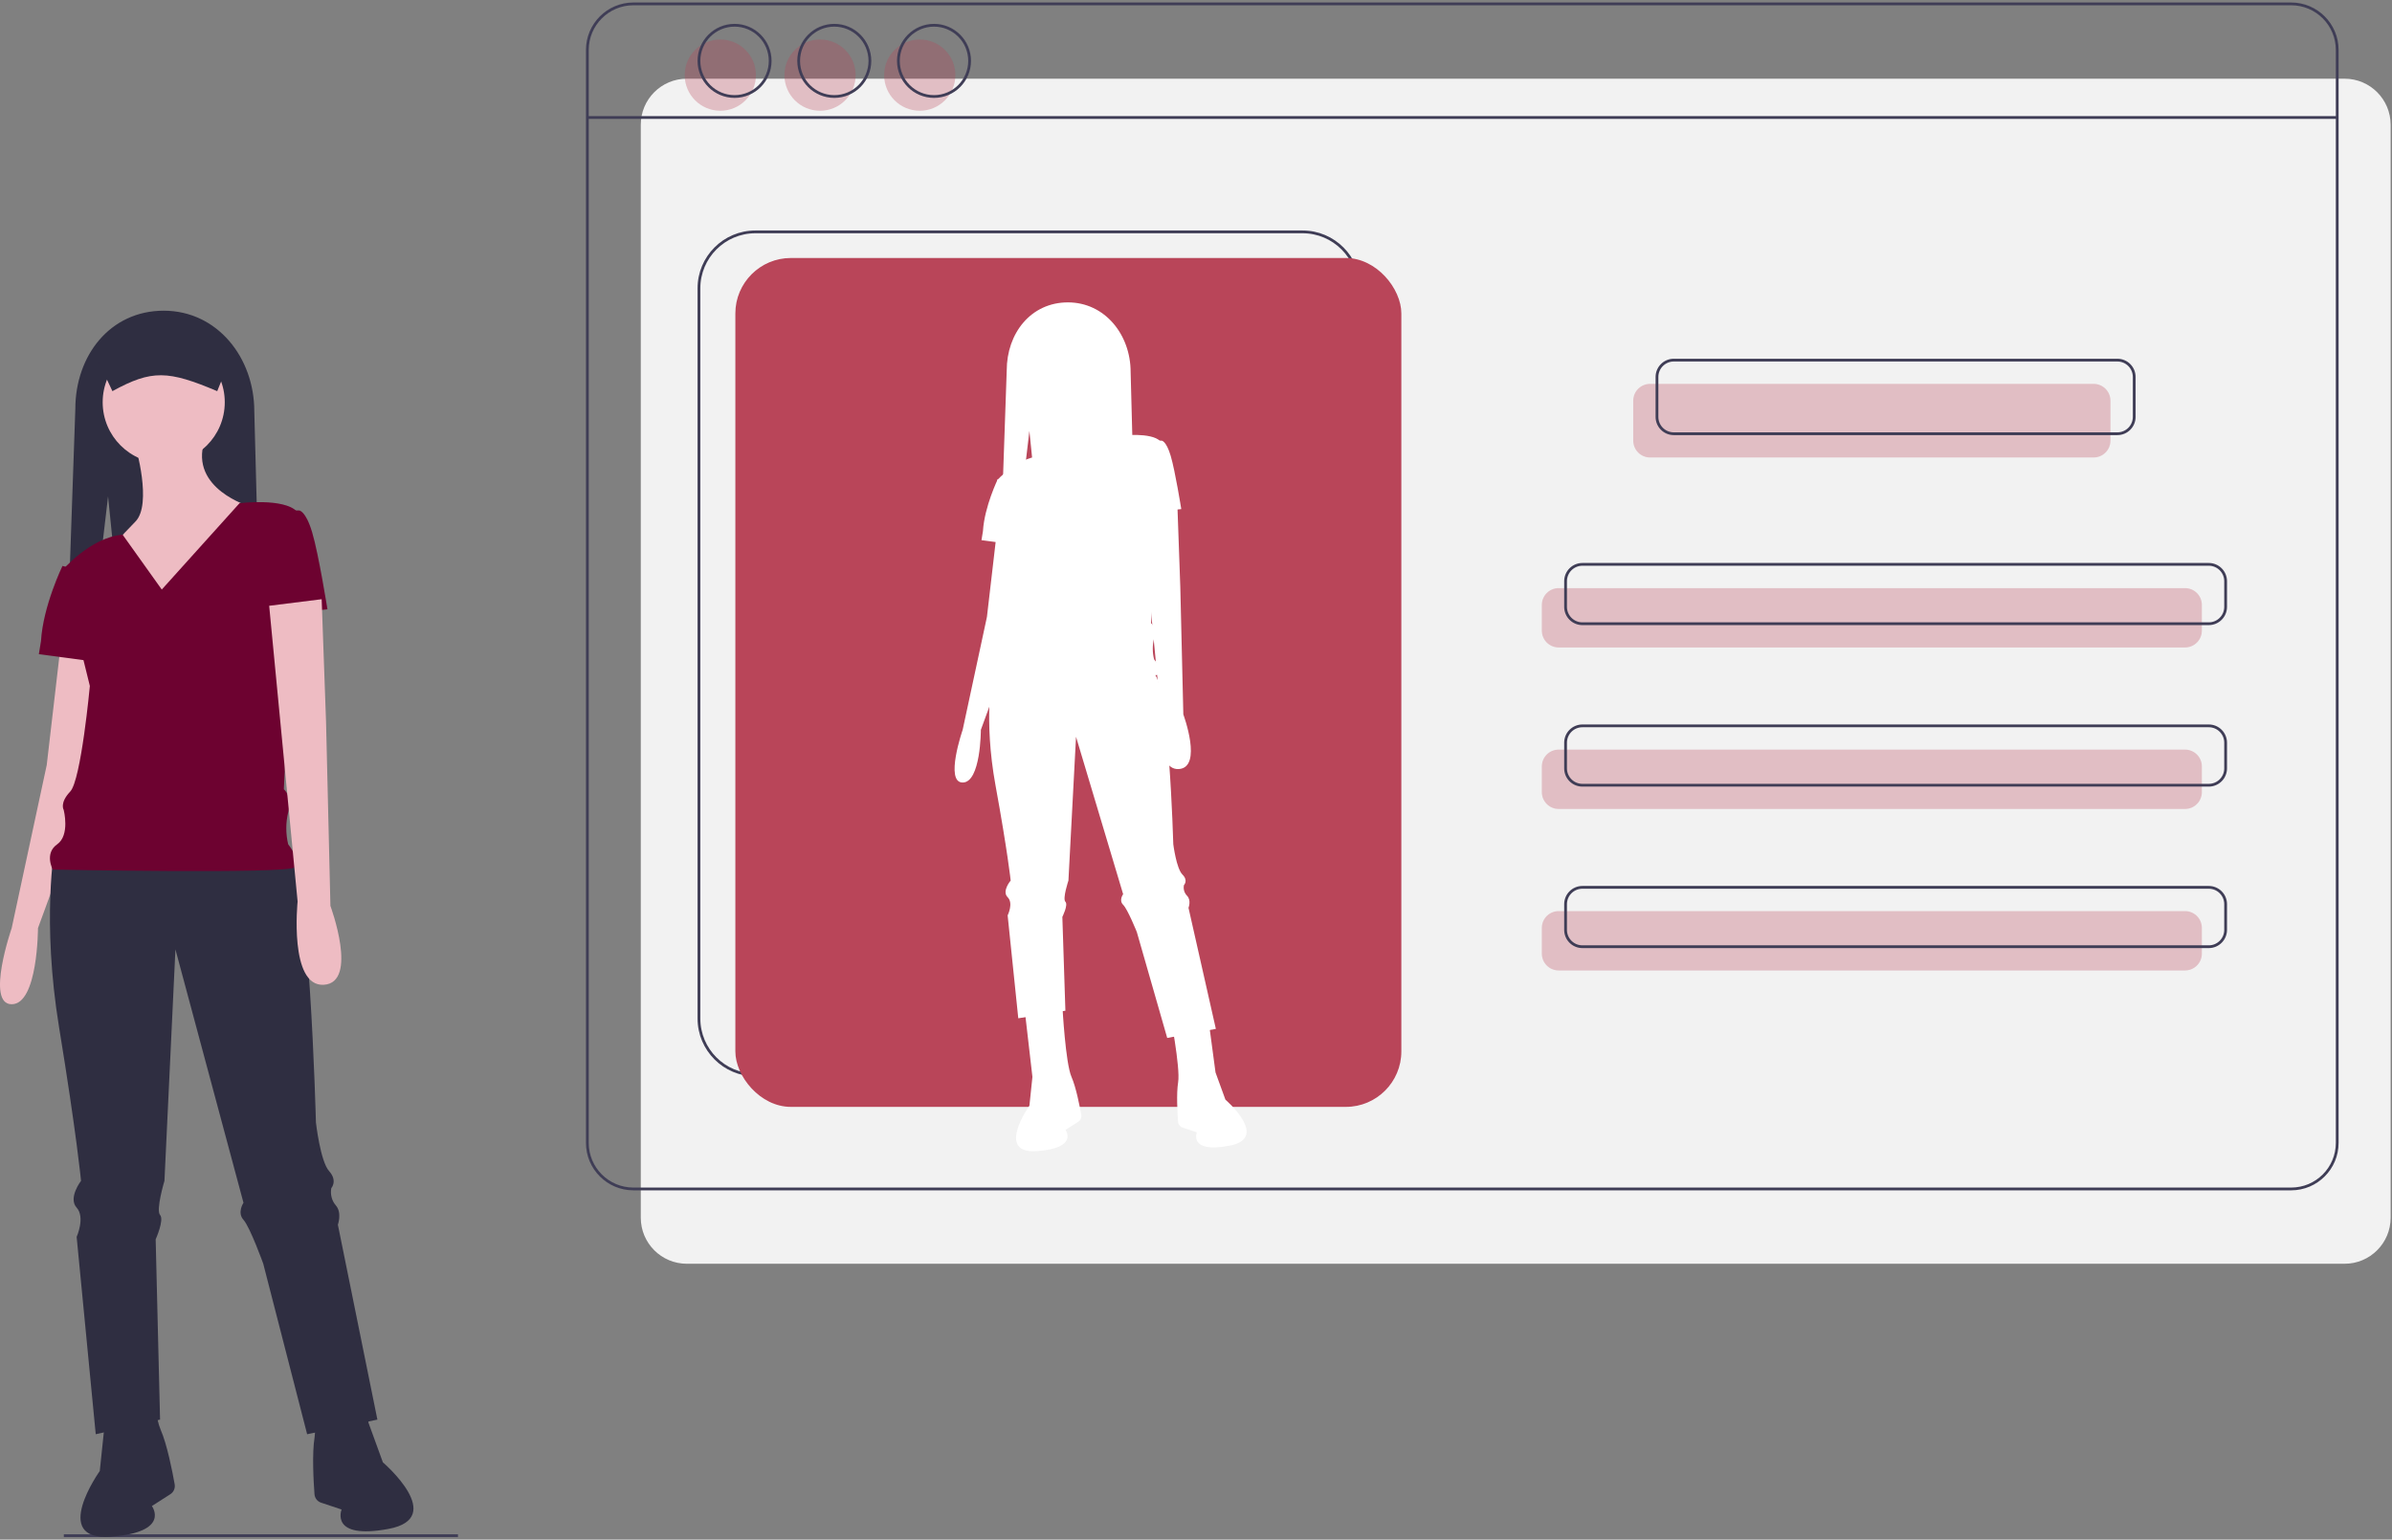 <svg width="862" height="555" viewBox="0 0 862 555" fill="none" xmlns="http://www.w3.org/2000/svg">
<rect x="0" y="0" width="862" height="555" fill="#808080" stroke="none"/>
<path d="M23 553.572H165.033" stroke="#3F3D56" stroke-miterlimit="10"/>
<path d="M844.911 28.367H247.513C238.347 28.367 230.916 35.801 230.916 44.973V438.945C230.916 448.116 238.347 455.551 247.513 455.551H844.911C854.077 455.551 861.508 448.116 861.508 438.945V44.973C861.508 35.801 854.077 28.367 844.911 28.367Z" fill="#F2F2F2"/>
<path d="M825.659 1.4H228.261C219.095 1.4 211.664 8.835 211.664 18.006V411.978C211.664 421.15 219.095 428.584 228.261 428.584H825.659C834.826 428.584 842.256 421.15 842.256 411.978V18.006C842.256 8.835 834.826 1.4 825.659 1.4Z" stroke="#3F3D56" stroke-miterlimit="10"/>
<path d="M211.664 42.355H842.256" stroke="#3F3D56" stroke-miterlimit="10"/>
<path opacity="0.3" d="M754.476 138.373H594.633C591.282 138.373 588.565 141.091 588.565 144.445V158.84C588.565 162.193 591.282 164.912 594.633 164.912H754.476C757.828 164.912 760.545 162.193 760.545 158.84V144.445C760.545 141.091 757.828 138.373 754.476 138.373Z" fill="#B94559"/>
<path opacity="0.3" d="M787.417 211.996H561.692C558.341 211.996 555.624 214.714 555.624 218.068V227.326C555.624 230.679 558.341 233.398 561.692 233.398H787.417C790.769 233.398 793.486 230.679 793.486 227.326V218.068C793.486 214.714 790.769 211.996 787.417 211.996Z" fill="#B94559"/>
<path opacity="0.3" d="M787.417 270.209H561.692C558.341 270.209 555.624 272.928 555.624 276.281V285.54C555.624 288.893 558.341 291.611 561.692 291.611H787.417C790.769 291.611 793.486 288.893 793.486 285.54V276.281C793.486 272.928 790.769 270.209 787.417 270.209Z" fill="#B94559"/>
<path opacity="0.3" d="M787.417 328.423H561.692C558.341 328.423 555.624 331.141 555.624 334.495V343.753C555.624 347.106 558.341 349.825 561.692 349.825H787.417C790.769 349.825 793.486 347.106 793.486 343.753V334.495C793.486 331.141 790.769 328.423 787.417 328.423Z" fill="#B94559"/>
<path d="M763.032 129.812H603.19C599.838 129.812 597.121 132.531 597.121 135.884V150.279C597.121 153.632 599.838 156.351 603.19 156.351H763.032C766.384 156.351 769.101 153.632 769.101 150.279V135.884C769.101 132.531 766.384 129.812 763.032 129.812Z" stroke="#3F3D56" stroke-miterlimit="10"/>
<path d="M795.974 203.435H570.248C566.897 203.435 564.18 206.153 564.18 209.507V218.765C564.18 222.119 566.897 224.837 570.248 224.837H795.974C799.325 224.837 802.042 222.119 802.042 218.765V209.507C802.042 206.153 799.325 203.435 795.974 203.435Z" stroke="#3F3D56" stroke-miterlimit="10"/>
<path d="M795.974 261.649H570.248C566.897 261.649 564.18 264.367 564.18 267.72V276.979C564.18 280.332 566.897 283.051 570.248 283.051H795.974C799.325 283.051 802.042 280.332 802.042 276.979V267.72C802.042 264.367 799.325 261.649 795.974 261.649Z" stroke="#3F3D56" stroke-miterlimit="10"/>
<path d="M795.974 319.862H570.248C566.897 319.862 564.18 322.58 564.18 325.934V335.192C564.18 338.546 566.897 341.264 570.248 341.264H795.974C799.325 341.264 802.042 338.546 802.042 335.192V325.934C802.042 322.58 799.325 319.862 795.974 319.862Z" stroke="#3F3D56" stroke-miterlimit="10"/>
<path opacity="0.3" d="M259.579 39.924C266.667 39.924 272.413 34.175 272.413 27.082C272.413 19.991 266.667 14.241 259.579 14.241C252.491 14.241 246.745 19.991 246.745 27.082C246.745 34.175 252.491 39.924 259.579 39.924Z" fill="#B94559"/>
<path opacity="0.3" d="M295.515 39.924C302.603 39.924 308.349 34.175 308.349 27.082C308.349 19.991 302.603 14.241 295.515 14.241C288.427 14.241 282.681 19.991 282.681 27.082C282.681 34.175 288.427 39.924 295.515 39.924Z" fill="#B94559"/>
<path opacity="0.3" d="M331.451 39.924C338.539 39.924 344.285 34.175 344.285 27.082C344.285 19.991 338.539 14.241 331.451 14.241C324.363 14.241 318.617 19.991 318.617 27.082C318.617 34.175 324.363 39.924 331.451 39.924Z" fill="#B94559"/>
<path d="M264.713 34.787C271.801 34.787 277.547 29.038 277.547 21.946C277.547 14.854 271.801 9.105 264.713 9.105C257.625 9.105 251.878 14.854 251.878 21.946C251.878 29.038 257.625 34.787 264.713 34.787Z" stroke="#3F3D56" stroke-miterlimit="10"/>
<path d="M300.649 34.787C307.737 34.787 313.483 29.038 313.483 21.946C313.483 14.854 307.737 9.105 300.649 9.105C293.561 9.105 287.814 14.854 287.814 21.946C287.814 29.038 293.561 34.787 300.649 34.787Z" stroke="#3F3D56" stroke-miterlimit="10"/>
<path d="M336.585 34.787C343.673 34.787 349.419 29.038 349.419 21.946C349.419 14.854 343.673 9.105 336.585 9.105C329.497 9.105 323.75 14.854 323.75 21.946C323.75 29.038 329.497 34.787 336.585 34.787Z" stroke="#3F3D56" stroke-miterlimit="10"/>
<path d="M469.401 83.584H272.218C260.985 83.584 251.878 92.695 251.878 103.934V367.142C251.878 378.381 260.985 387.492 272.218 387.492H469.401C480.634 387.492 489.741 378.381 489.741 367.142V103.934C489.741 92.695 480.634 83.584 469.401 83.584Z" stroke="#3F3D56" stroke-miterlimit="10"/>
<path d="M38.944 178.938L44.909 238H94L91.64 148.225C91.64 128.902 78.299 112 59 112C39.701 112 27.146 128.114 27.146 147.438L24 238H32.004L38.944 178.938Z" fill="#2F2E41"/>
<path d="M21.579 235L16.842 275.765L4.211 334.562C4.211 334.562 -5.263 362 4.211 362C13.684 362 13.684 334.562 13.684 334.562L26.316 300.068L35 236.568L21.579 235Z" fill="#EEBCC3"/>
<path d="M128.287 479L132.825 512.96L137.981 527.135C137.981 527.135 161.355 547.135 140.016 551.126C118.677 555.118 123.101 544.14 123.101 544.14L115.678 541.662C115.035 541.449 114.469 541.044 114.051 540.5C113.633 539.956 113.383 539.296 113.331 538.606C112.994 534.051 112.412 523.923 113.368 518.09C114.628 510.4 109 481.633 109 481.633L128.287 479Z" fill="#2F2E41"/>
<path d="M33.606 481.366L37.518 515.281L35.953 530.267C35.953 530.267 17.959 555.506 39.865 553.929C61.771 552.352 54.73 542.887 54.73 542.887L61.398 538.609C61.976 538.239 62.432 537.705 62.707 537.073C62.983 536.442 63.066 535.742 62.947 535.063C62.156 530.584 60.233 520.665 57.859 515.281C54.73 508.183 53.165 479 53.165 479L33.606 481.366Z" fill="#2F2E41"/>
<path d="M19.709 305.342C19.709 305.342 14.962 331.689 21.291 370.332C27.62 408.975 29.202 425.662 29.202 425.662C29.202 425.662 24.455 431.81 27.62 435.323C30.784 438.836 27.62 445.862 27.62 445.862L34.5 517L57.681 511.73L56.099 446.74C56.099 446.74 59.264 439.714 57.681 437.958C56.099 436.201 59.264 425.662 59.264 425.662L63.219 342.228L87.743 433.566C87.743 433.566 85.37 437.079 87.743 439.714C90.116 442.349 94.863 455.523 94.863 455.523L110.685 517L136 511.73L121.76 441.471C121.76 441.471 123.342 437.079 120.969 434.445C120.277 433.639 119.771 432.658 119.496 431.587C119.22 430.516 119.183 429.387 119.387 428.297C119.387 428.297 121.76 425.662 118.596 422.149C115.431 418.636 113.849 404.584 113.849 404.584C113.849 404.584 111.476 310.611 103.565 305.342C95.654 300.073 19.709 305.342 19.709 305.342Z" fill="#2F2E41"/>
<path d="M59 167C71.15 167 81 157.15 81 145C81 132.85 71.15 123 59 123C46.85 123 37 132.85 37 145C37 157.15 46.85 167 59 167Z" fill="#EEBCC3"/>
<path d="M48.778 160.57C48.778 160.57 55 181.759 48.778 188.038C42.556 194.316 41 196.671 41 196.671L58.889 221L90 182.544C90 182.544 68.222 176.266 73.667 159L48.778 160.57Z" fill="#EEBCC3"/>
<path d="M58.3 212.513L86.323 181.386C86.323 181.386 102.287 179.416 107 184.38L102.287 284.5C102.287 284.5 105.429 286.982 103.858 292.774C102.946 296.575 102.946 300.556 103.858 304.358C103.858 304.358 108.571 310.15 106.215 312.632C103.858 315.115 19.026 313.46 19.026 313.46C19.026 313.46 15.884 307.668 20.597 304.358C25.31 301.048 22.953 291.946 22.953 291.946C22.953 291.946 21.382 289.464 25.31 285.327C29.237 281.19 32.379 247.265 32.379 247.265L22.168 205.894C22.168 205.894 32.447 193.672 44.195 192.75L58.3 212.513Z" fill="#6D0230"/>
<path d="M97.571 184H107.786C107.786 184 110.143 184 112.5 191.917C114.857 199.833 118 219.625 118 219.625L96 222L97.571 184Z" fill="#6D0230"/>
<path d="M115.919 216L117.496 260.223L119.073 326.556C119.073 326.556 129.321 354.195 116.708 354.985C104.095 355.775 107.248 324.977 107.248 324.977L97 218.369L115.919 216Z" fill="#EEBCC3"/>
<path d="M25.613 204.795L22.516 204C22.516 204 15.548 218.318 14.774 231.045L14 235.818L38 239L25.613 204.795Z" fill="#6D0230"/>
<path d="M40.508 141C54.738 133.2 60.584 133.531 78.279 141L83 129.305C82.998 127.103 82.136 124.992 80.605 123.435C79.073 121.878 76.997 121.002 74.831 121H43.169C41.004 121.002 38.927 121.878 37.395 123.435C35.864 124.992 35.002 127.103 35 129.305L40.508 141Z" fill="#2F2E41"/>
<rect x="265" y="93" width="240" height="306" rx="20" fill="#B94559"/>
<path d="M370.961 155.341L375.091 196.231H409.077L407.443 134.079C407.443 120.701 398.207 109 384.846 109C371.485 109 362.793 120.156 362.793 133.534L360.615 196.231H366.157L370.961 155.341Z" fill="white"/>
<path d="M358.939 194.154L355.66 222.376L346.915 263.081C346.915 263.081 340.356 282.077 346.915 282.077C353.474 282.077 353.474 263.081 353.474 263.081L362.219 239.201L368.231 195.239L358.939 194.154Z" fill="white"/>
<path d="M357.645 242.685C357.645 242.685 354.358 259.051 358.74 283.053C363.121 307.056 364.217 317.421 364.217 317.421C364.217 317.421 360.931 321.239 363.121 323.421C365.312 325.603 363.121 329.967 363.121 329.967L366.955 367.062L383.933 364.335L382.838 330.513C382.838 330.513 385.029 326.149 383.933 325.058C382.838 323.967 385.029 317.421 385.029 317.421L387.767 265.597L404.745 322.33C404.745 322.33 403.102 324.512 404.745 326.149C406.388 327.785 409.674 335.968 409.674 335.968L420.628 374.154L438.154 370.881L428.296 327.24C428.296 327.24 429.391 324.512 427.748 322.876C427.269 322.375 426.919 321.766 426.728 321.101C426.537 320.436 426.511 319.734 426.653 319.057C426.653 319.057 428.296 317.421 426.105 315.239C423.914 313.056 422.819 304.328 422.819 304.328C422.819 304.328 421.176 245.958 415.699 242.685C410.222 239.412 357.645 242.685 357.645 242.685Z" fill="white"/>
<path d="M369.343 364.715L372.051 388.195L370.968 398.57C370.968 398.57 358.51 416.043 373.676 414.951C388.842 413.859 383.967 407.306 383.967 407.306L388.583 404.345C388.983 404.089 389.299 403.719 389.49 403.282C389.681 402.845 389.738 402.36 389.655 401.89C389.108 398.789 387.776 391.922 386.133 388.195C383.967 383.28 382.884 363.077 382.884 363.077L369.343 364.715Z" fill="white"/>
<path d="M434.891 363.077L438.033 386.588L441.602 396.401C441.602 396.401 457.785 410.247 443.011 413.01C428.238 415.774 431.301 408.174 431.301 408.174L426.162 406.459C425.717 406.311 425.325 406.031 425.035 405.654C424.746 405.277 424.573 404.821 424.537 404.343C424.304 401.189 423.901 394.177 424.562 390.139C425.435 384.815 421.538 364.899 421.538 364.899L434.891 363.077Z" fill="white"/>
<path d="M384.846 147.077C393.258 147.077 400.077 140.258 400.077 131.846C400.077 123.434 393.258 116.615 384.846 116.615C376.434 116.615 369.615 123.434 369.615 131.846C369.615 140.258 376.434 147.077 384.846 147.077Z" fill="white"/>
<path d="M377.769 142.625C377.769 142.625 382.077 157.295 377.769 161.642C373.462 165.988 372.385 167.618 372.385 167.618L384.769 184.462L406.308 157.838C406.308 157.838 391.231 153.492 395 141.538L377.769 142.625Z" fill="white"/>
<path d="M384.362 177.438L403.762 157.022C403.762 157.022 414.814 155.73 418.077 158.986L414.814 224.652C414.814 224.652 416.989 226.28 415.902 230.078C415.27 232.572 415.27 235.183 415.902 237.676C415.902 237.676 419.165 241.475 417.533 243.103C415.902 244.731 357.172 243.646 357.172 243.646C357.172 243.646 354.997 239.847 358.259 237.676C361.522 235.505 359.891 229.536 359.891 229.536C359.891 229.536 358.803 227.908 361.522 225.194C364.241 222.481 366.416 200.231 366.416 200.231L359.347 173.096C359.347 173.096 366.463 165.08 374.597 164.476L384.362 177.438Z" fill="white"/>
<path d="M411.549 158.846H418.621C418.621 158.846 420.253 158.846 421.885 164.327C423.516 169.808 425.692 183.51 425.692 183.51L410.462 185.154L411.549 158.846Z" fill="white"/>
<path d="M424.252 181L425.343 211.616L426.435 257.539C426.435 257.539 433.53 276.674 424.798 277.22C416.066 277.767 418.249 256.446 418.249 256.446L411.154 182.64L424.252 181Z" fill="white"/>
<path d="M361.732 173.243L359.588 172.692C359.588 172.692 354.764 182.605 354.228 191.416L353.692 194.72L370.308 196.923L361.732 173.243Z" fill="white"/>
<path d="M372.044 129.077C381.896 123.677 385.943 123.906 398.193 129.077L401.461 120.981C401.46 119.456 400.863 117.995 399.803 116.917C398.743 115.839 397.305 115.232 395.806 115.231H373.886C372.387 115.232 370.949 115.839 369.889 116.917C368.829 117.995 368.232 119.456 368.231 120.981L372.044 129.077Z" fill="white"/>
</svg>
